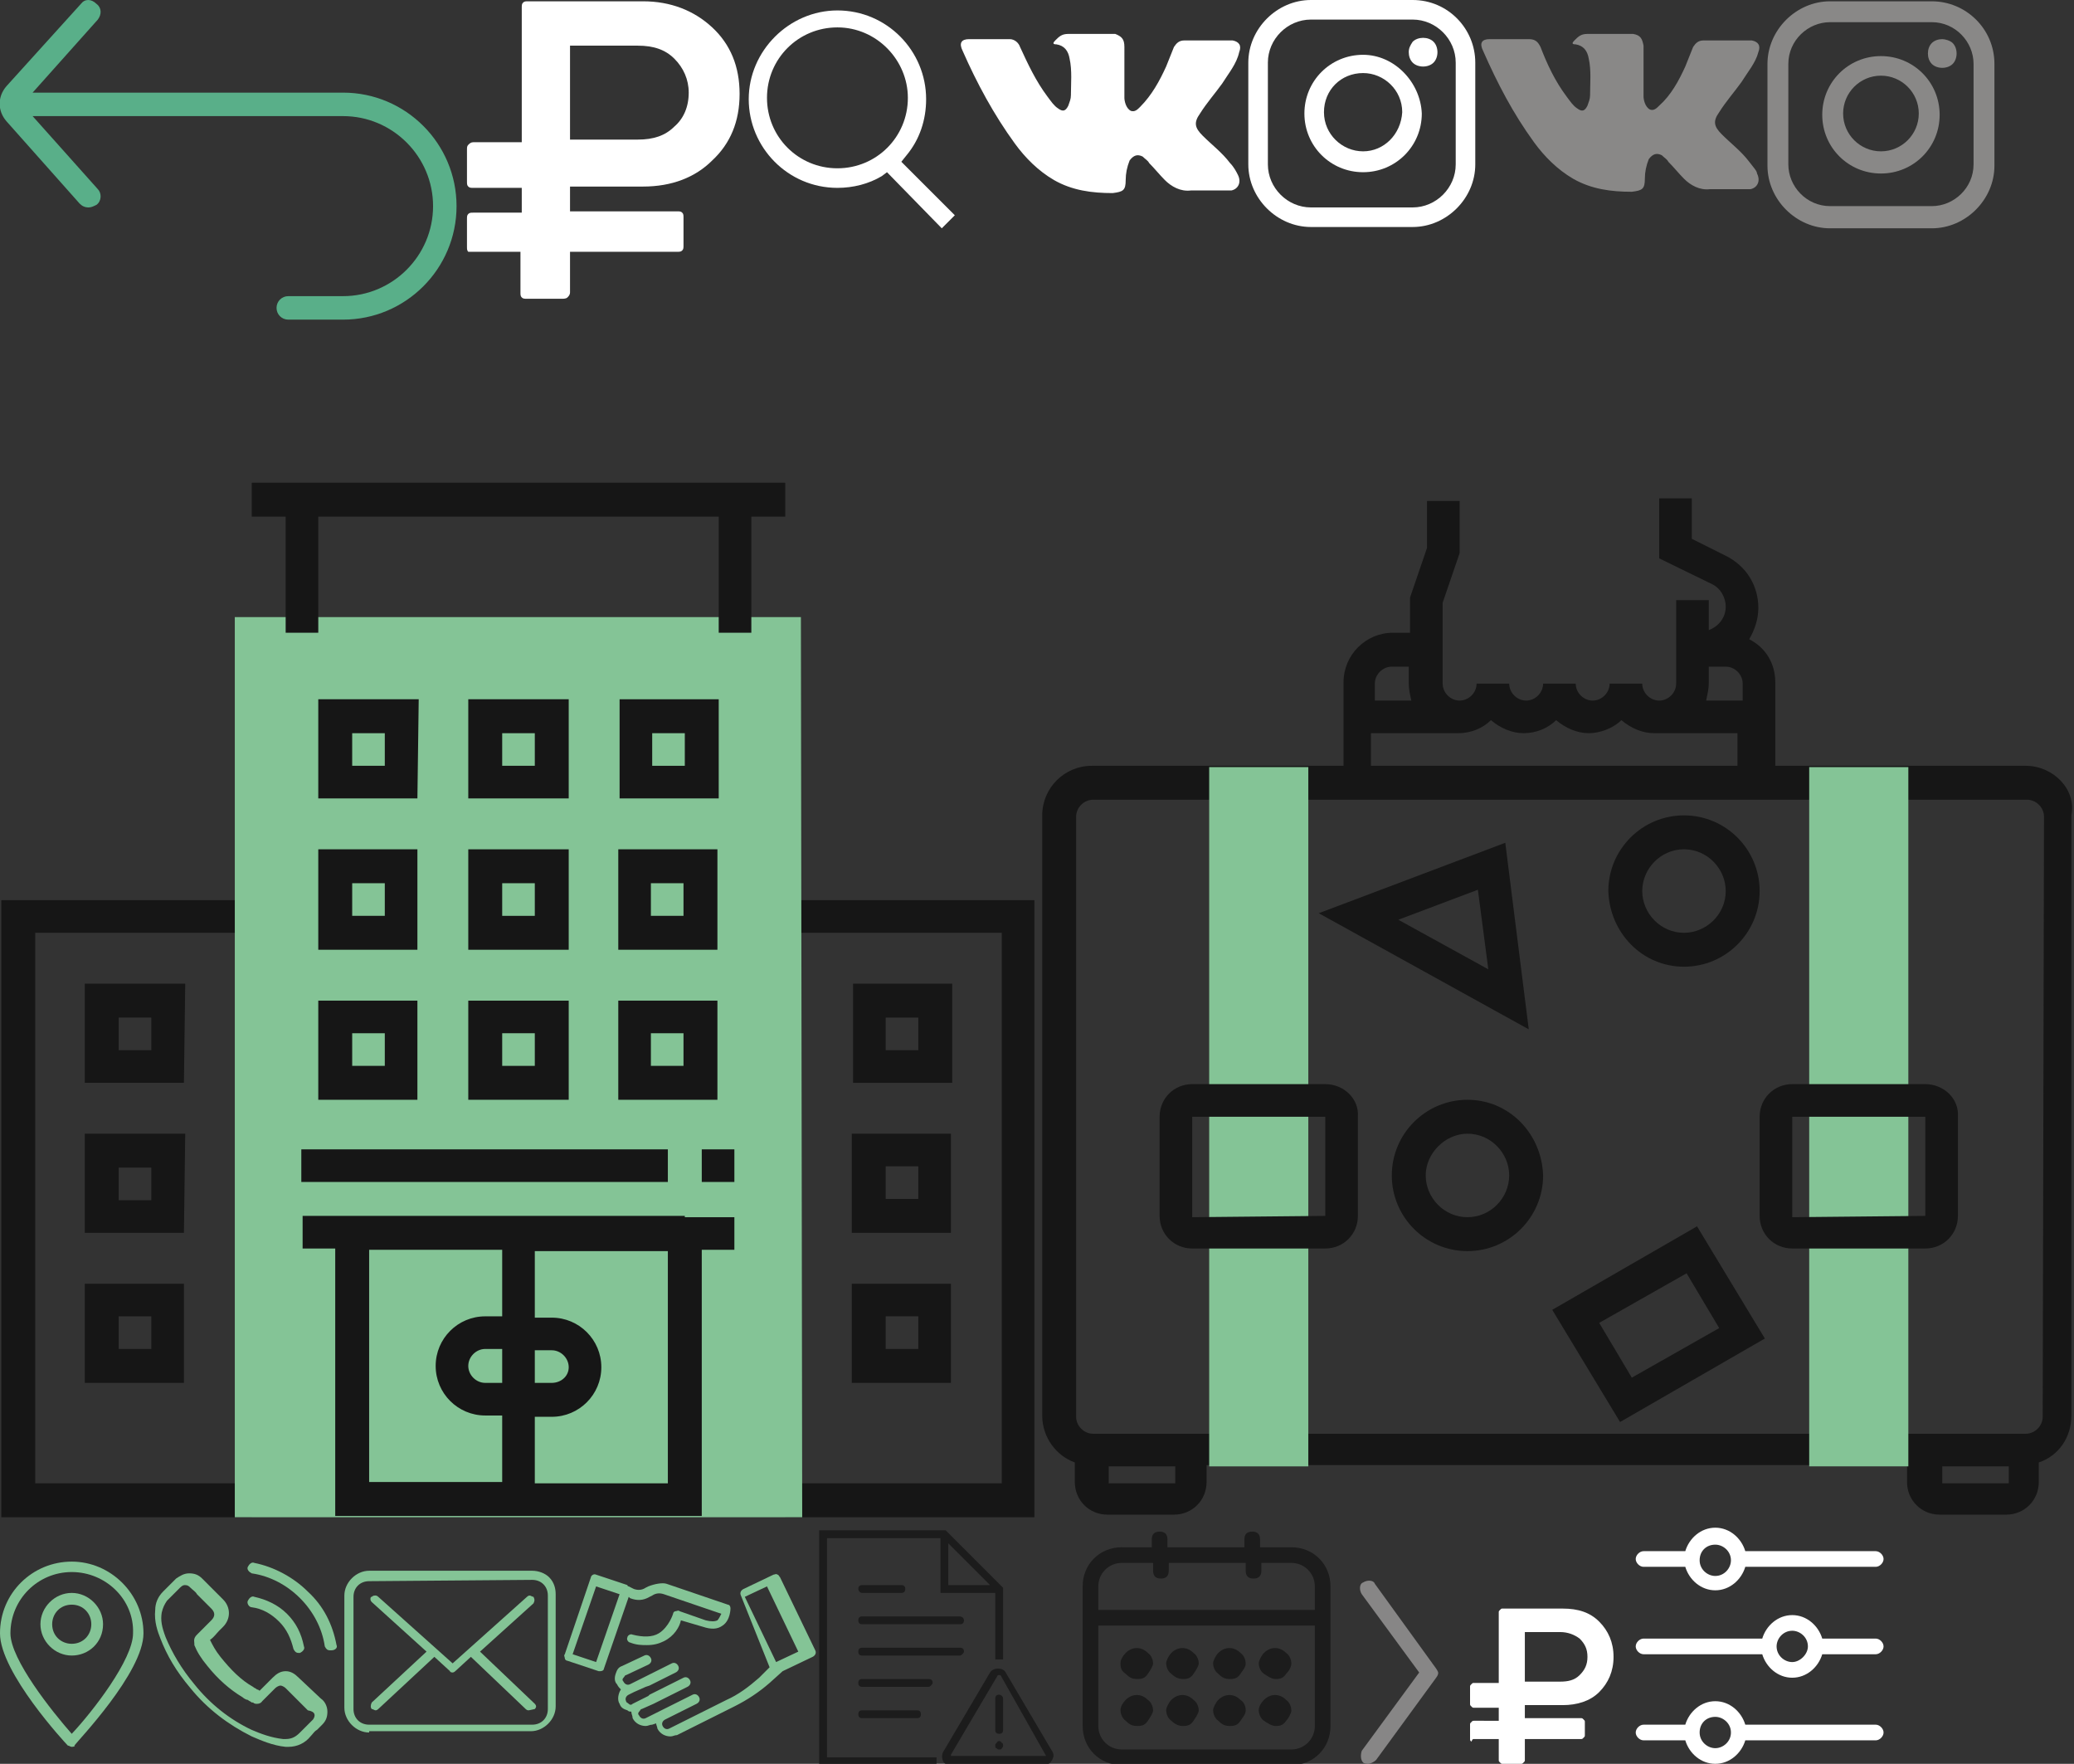 <?xml version="1.0" encoding="utf-8"?>
<!-- Generator: Adobe Illustrator 21.1.0, SVG Export Plug-In . SVG Version: 6.00 Build 0)  -->
<svg version="1.1" id="Слой_1" xmlns="http://www.w3.org/2000/svg" xmlns:xlink="http://www.w3.org/1999/xlink" x="0px" y="0px"
	 viewBox="0 0 159 135.2" style="enable-background:new 0 0 159 135.2;" xml:space="preserve">
<rect x="0" y="0" width="159" height="135.2" fill="#333333" stroke="none"/>
<style type="text/css">
	.st0{fill:#FFFFFF;}
	.st1{fill:#84C496;}
	.st2{fill:#161616;}
	.st3{fill:#898887;}
	.st4{fill:#1C1C1C;}
	.st5{fill:#878686;}
	.st6{fill:#59AF89;}
</style>
<path id="XMLID_133_" class="st0" d="M68,13.2l-0.4,0.3c-1,0.6-2.2,0.9-3.4,0.9c-3.8,0-6.8-3.1-6.8-6.8s3.1-6.8,6.8-6.8
	c3.8,0,6.8,3.1,6.8,6.8c0,1.6-0.5,3.1-1.5,4.3l-0.4,0.5l4.1,4.1l-1,1L68,13.2z M64.2,2.1c-3,0-5.4,2.4-5.4,5.4s2.4,5.4,5.4,5.4
	c3,0,5.4-2.4,5.4-5.4C69.6,4.6,67.2,2.1,64.2,2.1z"/>
<g id="XMLID_118_">
	<path id="XMLID_127_" class="st0" d="M108.3,0h-7.8c-2.6,0-4.8,2.2-4.8,4.8v7.8c0,2.6,2.2,4.8,4.8,4.8h7.8c2.6,0,4.8-2.2,4.8-4.8
		V4.8C113.1,2.2,111,0,108.3,0z M111.6,12.6c0,1.8-1.5,3.3-3.3,3.3h-7.8c-1.8,0-3.3-1.5-3.3-3.3V4.8c0-1.8,1.5-3.3,3.3-3.3h7.8
		c1.8,0,3.3,1.5,3.3,3.3V12.6L111.6,12.6z"/>
	<path id="XMLID_122_" class="st0" d="M104.5,4.2c-2.5,0-4.5,2-4.5,4.5s2,4.5,4.5,4.5c2.5,0,4.5-2,4.5-4.5
		C108.9,6.3,106.9,4.2,104.5,4.2z M104.5,11.6c-1.6,0-3-1.3-3-3s1.3-3,3-3c1.6,0,3,1.3,3,3C107.4,10.3,106.1,11.6,104.5,11.6z"/>
	<path id="XMLID_108_" class="st0" d="M109.1,2.9c-0.3,0-0.6,0.1-0.8,0.3C108.1,3.5,108,3.7,108,4s0.1,0.6,0.3,0.8s0.5,0.3,0.8,0.3
		c0.3,0,0.6-0.1,0.8-0.3c0.2-0.2,0.3-0.5,0.3-0.8s-0.1-0.6-0.3-0.8C109.7,3,109.4,2.9,109.1,2.9z"/>
</g>
<g id="XMLID_115_">
	<path id="XMLID_107_" class="st0" d="M94.3,12.5c-0.6-0.8-1.4-1.4-2.1-2.1c-0.6-0.6-0.7-1-0.2-1.7c0.5-0.8,1.2-1.6,1.7-2.3
		c0.5-0.8,1.1-1.5,1.3-2.4c0.2-0.5,0-0.8-0.5-0.9c-0.1,0-0.2,0-0.3,0h-3.4c-0.4,0-0.6,0.2-0.8,0.5c-0.2,0.5-0.4,1-0.6,1.5
		c-0.5,1.1-1.1,2.2-2,3.1c-0.2,0.2-0.4,0.4-0.7,0.3c-0.4-0.2-0.5-0.8-0.5-1V3.6C86.2,3,86,2.8,85.5,2.6h-3.6c-0.5,0-0.7,0.2-1,0.5
		c-0.2,0.2-0.2,0.3,0.1,0.3c0.6,0.1,0.9,0.5,1,1.1c0.2,0.9,0.1,1.9,0.1,2.8c0,0.3-0.1,0.5-0.2,0.8c-0.2,0.4-0.4,0.5-0.8,0.2
		c-0.3-0.2-0.5-0.5-0.8-0.9c-0.9-1.2-1.5-2.5-2.1-3.8C78.1,3.3,77.8,3,77.4,3c-1,0-2,0-3.1,0c-0.6,0-0.8,0.3-0.5,0.9
		c1.1,2.5,2.4,4.9,4,7.1c0.8,1.1,1.8,2.1,3,2.8c1.4,0.8,2.9,1,4.5,1c0.8-0.1,1-0.2,1-1c0-0.5,0.1-1,0.3-1.5c0.3-0.4,0.6-0.5,1-0.3
		c0.2,0.2,0.4,0.3,0.5,0.5c0.4,0.4,0.8,0.9,1.2,1.3c0.5,0.5,1.2,0.9,2,0.8h3.1c0.5-0.1,0.8-0.6,0.5-1.2
		C94.8,13.2,94.6,12.8,94.3,12.5z"/>
</g>
<g id="XMLID_186_">
	<g id="XMLID_2_">
		<path id="XMLID_197_" class="st1" d="M49.7,121.6l-0.2,0.1c-0.3,0.2-0.6,0.2-0.9,0.1l-0.4-0.2c0,0-0.1,0-0.1-0.1l-2.4-0.8
			c-0.2-0.1-0.4,0.1-0.4,0.2l-2,5.9c-0.1,0.1,0,0.2,0,0.3c0,0.1,0.1,0.2,0.2,0.2l2.4,0.8c0.1,0,0.1,0,0.1,0c0.2,0,0.3-0.1,0.3-0.2
			l1.9-5.5l0.1,0.1c0.5,0.2,1,0.2,1.5-0.1l0.2-0.1c0.3-0.2,0.6-0.2,0.9-0.1l4.4,1.5c-0.1,0.2-0.2,0.4-0.3,0.5
			c-0.2,0.1-0.5,0.1-0.9,0l-2-0.7c-0.1-0.1-0.2,0-0.3,0s-0.2,0.1-0.2,0.2c0,0-0.3,1-1.1,1.5c-0.5,0.3-1.2,0.3-2,0.1
			c-0.2-0.1-0.4,0.1-0.4,0.2c-0.1,0.2,0.1,0.4,0.2,0.4c0.5,0.2,0.9,0.2,1.3,0.2c0.5,0,0.9-0.1,1.3-0.3c0.8-0.4,1.2-1.1,1.3-1.6
			l1.7,0.5c0.6,0.2,1.1,0.2,1.5-0.1c0.6-0.4,0.6-1.3,0.6-1.3c0-0.2-0.1-0.3-0.2-0.3l-4.7-1.6C50.8,121.3,50.2,121.4,49.7,121.6z
			 M45.7,127.4l-1.8-0.6l1.8-5.2l1.8,0.6L45.7,127.4z"/>
		<path id="XMLID_189_" class="st1" d="M59,127.8l-0.8,0.8c-0.8,0.7-1.6,1.3-2.5,1.7l-4.4,2.2c-0.2,0.1-0.4,0-0.5-0.2
			c-0.1-0.2,0-0.4,0.2-0.5H51l0,0l2.4-1.2c0.2-0.1,0.3-0.3,0.2-0.5c-0.1-0.2-0.3-0.3-0.5-0.2l-2.4,1.2l0,0l-1.2,0.6
			c-0.2,0.1-0.4,0-0.5-0.2c-0.1-0.1-0.1-0.2,0-0.3c0.1-0.1,0.1-0.2,0.2-0.2l0.9-0.4l0,0l2.6-1.3c0.2-0.1,0.3-0.3,0.2-0.5
			c-0.1-0.2-0.3-0.3-0.5-0.2l-2.6,1.3l0,0l-0.1,0.1l-1.2,0.6c-0.1,0.1-0.2,0.1-0.3,0c-0.1-0.1-0.2-0.1-0.2-0.2
			c-0.1-0.2,0-0.4,0.2-0.5l0.4-0.2l0,0l0.9-0.4l0.3-0.1l0,0l2-1c0.2-0.1,0.3-0.3,0.2-0.5c-0.1-0.2-0.3-0.3-0.5-0.2l-2.2,1.1l-1,0.5
			c-0.2,0.1-0.4,0-0.5-0.2c-0.1-0.1-0.1-0.2,0-0.3c0.1-0.1,0.1-0.2,0.2-0.2l1.7-0.8c0.2-0.1,0.3-0.3,0.2-0.5
			c-0.1-0.2-0.3-0.3-0.5-0.2l-1.7,0.8c-0.3,0.1-0.4,0.3-0.5,0.6c-0.1,0.3-0.1,0.6,0.1,0.8c0.1,0.2,0.2,0.3,0.3,0.4
			c-0.2,0.3-0.3,0.8-0.1,1.1c0.1,0.3,0.3,0.4,0.6,0.5c0.1,0.1,0.2,0.1,0.3,0.1c0,0.2,0.1,0.3,0.1,0.5c0.2,0.4,0.6,0.6,1,0.6
			c0.2,0,0.3-0.1,0.5-0.1l0.3-0.1c0,0.1,0.1,0.3,0.1,0.4c0.2,0.4,0.6,0.6,1,0.6c0.2,0,0.3-0.1,0.5-0.1l4.4-2.2
			c1-0.5,1.9-1.1,2.7-1.8l1-0.9l2.3-1.1c0.2-0.1,0.3-0.3,0.2-0.5l-2.7-5.6c-0.1-0.1-0.1-0.2-0.2-0.2c-0.1-0.1-0.2,0-0.3,0l-2.3,1.1
			c-0.2,0.1-0.3,0.3-0.2,0.5L59,127.8z M58.8,121.6l2.4,5l-1.7,0.8l-2.4-5L58.8,121.6z"/>
	</g>
</g>
<g id="XMLID_174_">
	<g id="XMLID_3_">
		<path id="XMLID_180_" class="st1" d="M22.9,128.6c-0.3-0.3-0.6-0.5-1-0.5s-0.7,0.2-1,0.5l-1,1c-0.1-0.1-0.2-0.1-0.2-0.1
			c-0.1-0.1-0.2-0.1-0.3-0.2c-0.9-0.5-1.7-1.3-2.5-2.3c-0.4-0.5-0.6-0.9-0.8-1.3c0.3-0.2,0.5-0.5,0.7-0.7c0.1-0.1,0.2-0.2,0.3-0.3
			c0.6-0.6,0.6-1.5,0-2.1l-0.8-0.8c-0.1-0.1-0.2-0.2-0.3-0.3c-0.2-0.2-0.4-0.4-0.5-0.5c-0.3-0.3-0.6-0.4-1-0.4s-0.7,0.2-1,0.4l0,0
			l-1,1c-0.4,0.4-0.6,0.9-0.6,1.4c-0.1,0.9,0.2,1.7,0.4,2.2c0.5,1.3,1.2,2.5,2.3,3.8c1.3,1.6,2.9,2.8,4.7,3.7
			c0.7,0.3,1.6,0.7,2.6,0.8c0.1,0,0.1,0,0.2,0c0.7,0,1.3-0.3,1.7-0.8l0,0c0.2-0.2,0.3-0.4,0.5-0.5c0.1-0.1,0.3-0.3,0.4-0.4
			c0.3-0.3,0.4-0.6,0.4-1c0-0.4-0.2-0.8-0.5-1L22.9,128.6z M24,131.8L24,131.8c-0.1,0.1-0.2,0.2-0.4,0.4c-0.2,0.2-0.4,0.4-0.6,0.6
			c-0.3,0.3-0.6,0.5-1.1,0.5c-0.1,0-0.1,0-0.2,0c-0.9-0.1-1.7-0.4-2.4-0.7c-1.7-0.8-3.2-2-4.4-3.5c-1-1.2-1.7-2.4-2.2-3.6
			c-0.3-0.8-0.4-1.3-0.3-1.9c0.1-0.4,0.2-0.6,0.4-0.9l1-1c0.2-0.2,0.3-0.2,0.4-0.2c0.2,0,0.3,0.1,0.4,0.2l0,0
			c0.2,0.2,0.4,0.3,0.5,0.5c0.1,0.1,0.2,0.2,0.3,0.3l0.8,0.8c0.3,0.3,0.3,0.6,0,0.9c-0.1,0.1-0.2,0.2-0.3,0.3
			c-0.3,0.3-0.5,0.5-0.8,0.8l0,0c-0.3,0.3-0.2,0.5-0.2,0.7c0,0,0,0,0,0.1c0.2,0.5,0.5,1,1,1.6l0,0c0.8,1,1.7,1.8,2.7,2.4
			c0.1,0.1,0.3,0.2,0.4,0.2c0.1,0.1,0.2,0.1,0.3,0.2c0,0,0,0,0.1,0c0.1,0.1,0.2,0.1,0.3,0.1c0.3,0,0.4-0.2,0.4-0.2l1-1
			c0.1-0.1,0.3-0.2,0.4-0.2s0.3,0.1,0.4,0.2l0,0l1.7,1.7C24.2,131.2,24.2,131.5,24,131.8z"/>
		<path id="XMLID_100_" class="st1" d="M19.3,123.2c0.8,0.1,1.5,0.5,2.1,1.1c0.6,0.6,0.9,1.3,1.1,2.1c0.1,0.2,0.2,0.3,0.4,0.3h0.1
			c0.2-0.1,0.4-0.3,0.3-0.5c-0.2-1-0.6-1.8-1.3-2.5c-0.7-0.7-1.6-1.1-2.5-1.3c-0.2-0.1-0.4,0.1-0.5,0.3S19.1,123.2,19.3,123.2z"/>
		<path id="XMLID_99_" class="st1" d="M25.8,126.1c-0.3-1.6-1-3-2.2-4.1c-1.1-1.1-2.6-1.9-4.1-2.2c-0.2-0.1-0.4,0.1-0.5,0.3
			c-0.1,0.2,0.1,0.4,0.3,0.5c1.4,0.2,2.7,0.9,3.7,1.9c1,1,1.7,2.3,1.9,3.7c0.1,0.2,0.2,0.3,0.4,0.3h0.1
			C25.7,126.5,25.9,126.3,25.8,126.1z"/>
	</g>
</g>
<g id="XMLID_157_">
	<g id="XMLID_4_">
		<path id="XMLID_169_" class="st1" d="M5.5,133.9c-0.1,0-0.2-0.1-0.3-0.1c-0.2-0.2-5.2-5.6-5.2-8.6c0-3.1,2.5-5.5,5.5-5.5
			s5.5,2.5,5.5,5.5c0,3-5.1,8.3-5.3,8.6C5.8,133.8,5.7,133.9,5.5,133.9z M5.5,120.5c-2.6,0-4.7,2.1-4.7,4.7c0,2,3.2,6,4.7,7.7
			c1.6-1.7,4.7-5.7,4.7-7.7C10.3,122.6,8.1,120.5,5.5,120.5z"/>
	</g>
	<g id="XMLID_5_">
		<path id="XMLID_161_" class="st1" d="M5.5,126.9c-1.3,0-2.4-1.1-2.4-2.4c0-1.3,1.1-2.4,2.4-2.4s2.4,1.1,2.4,2.4
			C7.9,125.9,6.8,126.9,5.5,126.9z M5.5,123c-0.9,0-1.5,0.7-1.5,1.5c0,0.9,0.7,1.5,1.5,1.5c0.9,0,1.5-0.7,1.5-1.5S6.4,123,5.5,123z"
			/>
	</g>
</g>
<g id="XMLID_150_">
	<path id="XMLID_6_" class="st1" d="M28.3,132.8c-1,0-1.9-0.9-1.9-1.9v-8.6c0-1,0.9-1.9,1.9-1.9h12.5c0.5,0,1,0.2,1.3,0.5
		c0.4,0.4,0.5,0.9,0.5,1.3v8.6c0,1-0.9,1.9-1.9,1.9H28.3z M28.3,121.2c-0.7,0-1.2,0.5-1.2,1.2v8.6c0,0.7,0.5,1.2,1.2,1.2h12.5
		c0.7,0,1.2-0.5,1.2-1.2v-0.2l0,0v-8.5c0-0.7-0.5-1.2-1.2-1.2L28.3,121.2L28.3,121.2z"/>
	<path id="XMLID_92_" class="st1" d="M40.5,131.1c-0.1,0-0.2-0.1-0.2-0.1l-4.2-4l-1.2,1.1c-0.1,0.1-0.2,0.1-0.2,0.1s-0.2,0-0.2-0.1
		l-1.2-1.1l-4.3,4c-0.1,0.1-0.2,0.1-0.2,0.1c-0.1,0-0.2-0.1-0.3-0.1c-0.1-0.1-0.1-0.3,0-0.5l4.2-3.9l-4.2-3.8
		c-0.1-0.1-0.1-0.2-0.1-0.2c0-0.1,0-0.2,0.1-0.2c0.1-0.1,0.2-0.1,0.3-0.1c0.1,0,0.2,0.1,0.2,0.1l5.7,5.1l5.7-5.1
		c0.1-0.1,0.2-0.1,0.2-0.1c0.1,0,0.2,0.1,0.3,0.1c0.1,0.2,0.1,0.3,0,0.5l-4.1,3.7l4.2,4c0.1,0.1,0.1,0.2,0.1,0.2
		c0,0.1-0.1,0.2-0.1,0.2C40.6,131.1,40.5,131.1,40.5,131.1z"/>
</g>
<g id="XMLID_131_">
	<g id="XMLID_132_">
		<g id="XMLID_137_">
			<path id="XMLID_172_" class="st2" d="M155.3,58.7h-19.2v-6.4c0-1.5-0.8-2.7-2-3.3c0.4-0.7,0.7-1.5,0.7-2.4c0-1.7-0.9-3.2-2.5-4
				l-2.6-1.3v-3.1h-2.5v4.6l4.1,2c0.6,0.3,1,1,1,1.7c0,0.8-0.5,1.5-1.3,1.8V46h-2.5v2.5v1.3v1.3v1.3c0,0.7-0.6,1.3-1.3,1.3
				s-1.3-0.6-1.3-1.3h-2.5c0,0.7-0.6,1.3-1.3,1.3s-1.3-0.6-1.3-1.3h-2.5c0,0.7-0.6,1.3-1.3,1.3c-0.7,0-1.3-0.6-1.3-1.3h-2.5
				c0,0.7-0.6,1.3-1.3,1.3s-1.3-0.6-1.3-1.3v-6.2l1.3-3.8v-4h-2.5v3.6l-1.3,3.8v2.7h-1.3c-2.1,0-3.8,1.7-3.8,3.8v6.4H83.7
				c-2.1,0-3.8,1.7-3.8,3.8v46c0,1.7,1.1,3.1,2.5,3.6v1.5c0,1.4,1.1,2.5,2.5,2.5h5.1c1.4,0,2.5-1.1,2.5-2.5v-1.3h53.7v1.3
				c0,1.4,1.1,2.5,2.5,2.5h5.1c1.4,0,2.5-1.1,2.5-2.5v-1.5c1.5-0.5,2.5-1.9,2.5-3.6v-46C159.2,60.5,157.4,58.7,155.3,58.7z
				 M131,52.4v-1.3h1.3c0.7,0,1.3,0.6,1.3,1.3v1.3h-2.8C130.9,53.2,131,52.8,131,52.4z M106.7,51.1h1.3v1.3c0,0.4,0.1,0.9,0.2,1.3
				h-2.8v-1.3C105.4,51.7,106,51.1,106.7,51.1z M105.4,56.2h6.4c1,0,1.9-0.4,2.5-1c0.7,0.6,1.6,1,2.5,1c1,0,1.9-0.4,2.5-1
				c0.7,0.6,1.6,1,2.5,1s1.9-0.4,2.5-1c0.7,0.6,1.6,1,2.5,1h6.4v2.5h-28.1v-2.5H105.4z M90.1,113.7H85v-1.3h5.1V113.7L90.1,113.7z
				 M154,113.7h-5.1v-1.3h5.1V113.7z M156.6,108.6c0,0.7-0.6,1.3-1.3,1.3h-8.9H92.7h-8.9c-0.7,0-1.3-0.6-1.3-1.3v-46
				c0-0.7,0.6-1.3,1.3-1.3h71.6c0.7,0,1.3,0.6,1.3,1.3L156.6,108.6L156.6,108.6z"/>
			<path id="XMLID_167_" class="st2" d="M115.4,64.6L101.1,70l16.1,8.9L115.4,64.6z M107.2,70.5l6.1-2.3l0.8,6.1L107.2,70.5z"/>
			<path id="XMLID_163_" class="st2" d="M119,100.4l5.2,8.6l11.1-6.4l-5.2-8.6L119,100.4z M125.1,105.6l-2.5-4.2l6.7-3.8l2.5,4.2
				L125.1,105.6z"/>
			<path id="XMLID_160_" class="st2" d="M112.5,84.3c-3.2,0-5.8,2.6-5.8,5.8c0,3.2,2.6,5.8,5.8,5.8c3.2,0,5.8-2.6,5.8-5.8
				C118.2,86.9,115.7,84.3,112.5,84.3z M112.5,93.3c-1.8,0-3.2-1.5-3.2-3.2c0-1.7,1.5-3.2,3.2-3.2c1.8,0,3.2,1.5,3.2,3.2
				C115.7,91.8,114.3,93.3,112.5,93.3z"/>
			<path id="XMLID_151_" class="st2" d="M129.1,74.1c3.2,0,5.8-2.6,5.8-5.8c0-3.2-2.6-5.8-5.8-5.8c-3.2,0-5.8,2.6-5.8,5.8
				C123.4,71.5,125.9,74.1,129.1,74.1z M129.1,65.1c1.8,0,3.2,1.5,3.2,3.2c0,1.8-1.5,3.2-3.2,3.2c-1.8,0-3.2-1.5-3.2-3.2
				C125.9,66.6,127.3,65.1,129.1,65.1z"/>
			<path id="XMLID_76_" class="st1" d="M100.3,112.4h-7.6V58.8h7.6V112.4z"/>
			<path id="XMLID_75_" class="st1" d="M146.3,112.4h-7.6V58.8h7.6V112.4z"/>
			<path id="XMLID_143_" class="st2" d="M101.6,83.1H91.4c-1.4,0-2.5,1.1-2.5,2.5v7.6c0,1.4,1.1,2.5,2.5,2.5h10.2
				c1.4,0,2.5-1.1,2.5-2.5v-7.6C104.2,84.2,103,83.1,101.6,83.1z M91.4,93.3v-7.7h10.2v7.6L91.4,93.3L91.4,93.3z"/>
			<path id="XMLID_138_" class="st2" d="M147.6,83.1h-10.2c-1.4,0-2.5,1.1-2.5,2.5v7.6c0,1.4,1.1,2.5,2.5,2.5h10.2
				c1.4,0,2.5-1.1,2.5-2.5v-7.6C150.2,84.2,149,83.1,147.6,83.1z M137.4,93.3v-7.7h10.2v7.6L137.4,93.3L137.4,93.3z"/>
		</g>
	</g>
</g>
<g id="XMLID_33_">
	<g id="XMLID_120_">
		<g id="XMLID_125_">
			<polygon id="XMLID_70_" class="st2" points="0.1,116.3 19.3,116.3 19.3,113.7 2.7,113.7 2.7,71.5 19.3,71.5 19.3,69 0.1,69 			
				"/>
			<polygon id="XMLID_69_" class="st2" points="60.2,69 60.2,71.5 76.8,71.5 76.8,113.7 60.2,113.7 60.2,116.3 79.3,116.3 79.3,69 
							"/>
			<path id="XMLID_191_" class="st2" d="M14.2,75.4H6.5V83h7.6L14.2,75.4z M11.6,80.5H9.1v-2.5h2.5V80.5z"/>
			<path id="XMLID_188_" class="st2" d="M14.2,86.9H6.5v7.6h7.6L14.2,86.9z M11.6,92H9.1v-2.5h2.5V92z"/>
			<path id="XMLID_185_" class="st2" d="M6.5,106h7.6v-7.6H6.5V106z M9.1,100.9h2.5v2.5H9.1V100.9z"/>
			<path id="XMLID_182_" class="st2" d="M73,75.4h-7.6V83H73V75.4z M70.4,80.5h-2.5v-2.5h2.5V80.5z"/>
			<path id="XMLID_179_" class="st2" d="M65.3,94.5h7.6v-7.6h-7.6V94.5L65.3,94.5z M67.9,89.4h2.5v2.5h-2.5V89.4z"/>
			<path id="XMLID_176_" class="st2" d="M65.3,106h7.6v-7.6h-7.6V106L65.3,106z M67.9,100.9h2.5v2.5h-2.5V100.9z"/>
			<path id="XMLID_56_" class="st1" d="M61.5,116.3H18v-69h43.4L61.5,116.3L61.5,116.3z"/>
			<polygon id="XMLID_55_" class="st2" points="60.2,39.6 60.2,37 57.6,37 56.4,37 23.1,37 21.9,37 19.3,37 19.3,39.6 21.9,39.6 
				21.9,48.5 24.4,48.5 24.4,39.6 55.1,39.6 55.1,48.5 57.6,48.5 57.6,39.6 			"/>
			<path id="XMLID_171_" class="st2" d="M32.1,53.6h-7.7v7.6H32L32.1,53.6L32.1,53.6z M29.5,58.7H27v-2.5h2.5V58.7z"/>
			<path id="XMLID_168_" class="st2" d="M43.6,53.6h-7.7v7.6h7.7C43.6,61.3,43.6,53.6,43.6,53.6z M41,58.7h-2.5v-2.5H41V58.7z"/>
			<path id="XMLID_165_" class="st2" d="M55.1,53.6h-7.6v7.6h7.6L55.1,53.6L55.1,53.6z M52.5,58.7H50v-2.5h2.5V58.7z"/>
			<path id="XMLID_159_" class="st2" d="M52.5,93.2H27h-1.3h-2.5v2.5h2.5v20.5h28.1V95.8h2.5v-2.5h-2.5H52.5L52.5,93.2z M28.3,95.8
				h10.2v5.1h-1.3c-2.1,0-3.8,1.7-3.8,3.8s1.7,3.8,3.8,3.8h1.3v5.1H28.3V95.8z M38.5,106h-1.3c-0.7,0-1.3-0.6-1.3-1.3
				s0.6-1.3,1.3-1.3h1.3V106z M41,103.5h1.3c0.7,0,1.3,0.6,1.3,1.3S43,106,42.3,106H41C41,106,41,103.5,41,103.5z M51.2,113.7H41
				v-5.1h1.3c2.1,0,3.8-1.7,3.8-3.8s-1.7-3.8-3.8-3.8H41v-5.1h10.2V113.7z"/>
			<path id="XMLID_152_" class="st2" d="M24.4,72.8H32v-7.7h-7.6V72.8z M27,67.7h2.5v2.5H27V67.7z"/>
			<path id="XMLID_148_" class="st2" d="M35.9,72.8h7.7v-7.7h-7.7V72.8z M38.5,67.7H41v2.5h-2.5V67.7z"/>
			<path id="XMLID_145_" class="st2" d="M47.4,72.8h7.6v-7.7h-7.6V72.8z M49.9,67.7h2.5v2.5h-2.5V67.7z"/>
			<path id="XMLID_142_" class="st2" d="M24.4,84.3H32v-7.6h-7.6V84.3z M27,79.2h2.5v2.5H27V79.2z"/>
			<path id="XMLID_139_" class="st2" d="M35.9,84.3h7.7v-7.6h-7.7V84.3z M38.5,79.2H41v2.5h-2.5V79.2z"/>
			<path id="XMLID_136_" class="st2" d="M47.4,84.3h7.6v-7.6h-7.6V84.3z M49.9,79.2h2.5v2.5h-2.5V79.2z"/>
			<rect id="XMLID_27_" x="23.1" y="88.1" class="st2" width="28.1" height="2.5"/>
			<rect id="XMLID_26_" x="53.8" y="88.1" class="st2" width="2.5" height="2.5"/>
		</g>
	</g>
</g>
<g id="XMLID_124_">
	<path id="XMLID_135_" class="st3" d="M148.1,0.1h-7.8c-2.6,0-4.8,2.2-4.8,4.8v7.8c0,2.6,2.2,4.8,4.8,4.8h7.8c2.6,0,4.8-2.2,4.8-4.8
		V4.9C152.9,2.2,150.7,0.1,148.1,0.1z M151.3,12.6c0,1.8-1.5,3.2-3.2,3.2h-7.8c-1.8,0-3.2-1.5-3.2-3.2V4.9c0-1.8,1.5-3.2,3.2-3.2
		h7.8c1.8,0,3.2,1.5,3.2,3.2V12.6L151.3,12.6z"/>
	<path id="XMLID_129_" class="st3" d="M144.2,4.3c-2.5,0-4.5,2-4.5,4.5s2,4.5,4.5,4.5s4.5-2,4.5-4.5S146.7,4.3,144.2,4.3z
		 M144.2,11.6c-1.6,0-2.9-1.3-2.9-2.9s1.3-2.9,2.9-2.9s2.9,1.3,2.9,2.9C147.1,10.3,145.8,11.6,144.2,11.6z"/>
	<path id="XMLID_20_" class="st3" d="M148.9,3c-0.3,0-0.6,0.1-0.8,0.3c-0.2,0.2-0.3,0.5-0.3,0.8c0,0.3,0.1,0.6,0.3,0.8
		c0.2,0.2,0.5,0.3,0.8,0.3c0.3,0,0.6-0.1,0.8-0.3c0.2-0.2,0.3-0.5,0.3-0.8c0-0.3-0.1-0.6-0.3-0.8C149.5,3.1,149.1,3,148.9,3z"/>
</g>
<g id="XMLID_117_">
	<path id="XMLID_19_" class="st3" d="M134.1,12.4c-0.6-0.8-1.4-1.4-2.1-2.1c-0.6-0.6-0.7-1-0.2-1.7c0.5-0.8,1.2-1.6,1.7-2.3
		c0.5-0.8,1.1-1.5,1.3-2.3c0.2-0.5,0-0.8-0.5-0.9c-0.1,0-0.2,0-0.3,0h-3.4c-0.4,0-0.6,0.2-0.8,0.5c-0.2,0.5-0.4,1-0.6,1.5
		c-0.5,1.1-1.1,2.2-2,3c-0.2,0.2-0.4,0.4-0.7,0.3c-0.4-0.2-0.5-0.8-0.5-1V3.5c-0.1-0.5-0.2-0.8-0.8-0.9h-3.5c-0.5,0-0.7,0.2-1,0.5
		c-0.2,0.2-0.2,0.3,0.1,0.3c0.6,0.1,0.9,0.5,1,1.1c0.2,0.9,0.1,1.9,0.1,2.8c0,0.3-0.1,0.5-0.2,0.8c-0.2,0.4-0.4,0.5-0.8,0.2
		c-0.3-0.2-0.5-0.5-0.8-0.9c-0.9-1.2-1.5-2.5-2-3.8c-0.2-0.4-0.4-0.6-0.9-0.6c-1,0-2,0-3,0c-0.6,0-0.8,0.3-0.5,0.9
		c1.1,2.5,2.3,4.8,3.9,7c0.8,1.1,1.8,2.1,3,2.8c1.4,0.8,2.9,1,4.5,1c0.8-0.1,1-0.2,1-1c0-0.5,0.1-1,0.3-1.5c0.3-0.4,0.6-0.5,1-0.3
		c0.2,0.2,0.4,0.3,0.5,0.5c0.4,0.4,0.8,0.9,1.2,1.3c0.5,0.5,1.2,0.9,2,0.8h3.1c0.5-0.1,0.8-0.6,0.5-1.2
		C134.7,13.1,134.4,12.8,134.1,12.4z"/>
</g>
<g>
	<g>
		<path class="st4" d="M99,118.6h-2.4V118c0-0.4-0.2-0.6-0.6-0.6c-0.4,0-0.6,0.2-0.6,0.6v0.6h-5.9V118c0-0.4-0.2-0.6-0.6-0.6
			c-0.4,0-0.6,0.2-0.6,0.6v0.6H86c-1.7,0-3,1.3-3,3v10.7c0,1.7,1.3,3,3,3H99c1.7,0,3-1.3,3-3v-10.7C102,119.9,100.7,118.6,99,118.6
			L99,118.6z M84.2,121.6c0-1,0.8-1.8,1.8-1.8h2.4v0.6c0,0.4,0.2,0.6,0.6,0.6c0.4,0,0.6-0.2,0.6-0.6v-0.6h5.9v0.6
			c0,0.4,0.2,0.6,0.6,0.6c0.4,0,0.6-0.2,0.6-0.6v-0.6H99c1,0,1.8,0.8,1.8,1.8v1.8H84.2V121.6L84.2,121.6z M100.8,132.3
			c0,1-0.8,1.8-1.8,1.8H86c-1,0-1.8-0.8-1.8-1.8v-7.7h16.6V132.3z"/>
		<path class="st4" d="M87.2,132.3c0.4,0,0.6-0.1,0.8-0.4s0.4-0.6,0.4-0.8c0-0.2-0.1-0.6-0.4-0.8c-0.5-0.5-1.2-0.5-1.7,0
			c-0.2,0.2-0.4,0.5-0.4,0.8c0,0.2,0.1,0.6,0.4,0.8C86.6,132.2,86.8,132.3,87.2,132.3z"/>
		<path class="st4" d="M87.2,128.7c0.4,0,0.6-0.1,0.8-0.4s0.4-0.6,0.4-0.8c0-0.2-0.1-0.6-0.4-0.8c-0.5-0.5-1.2-0.5-1.7,0
			c-0.2,0.2-0.4,0.5-0.4,0.8c0,0.4,0.1,0.6,0.4,0.8C86.6,128.6,86.8,128.7,87.2,128.7z"/>
		<path class="st4" d="M90.7,132.3c0.4,0,0.6-0.1,0.8-0.4s0.4-0.6,0.4-0.8c0-0.2-0.1-0.6-0.4-0.8c-0.5-0.5-1.2-0.5-1.7,0
			c-0.2,0.2-0.4,0.6-0.4,0.8c0,0.2,0.1,0.6,0.4,0.8C90.1,132.2,90.4,132.3,90.7,132.3z"/>
		<path class="st4" d="M90.7,128.7c0.4,0,0.6-0.1,0.8-0.4s0.4-0.6,0.4-0.8c0-0.2-0.1-0.6-0.4-0.8c-0.5-0.5-1.2-0.5-1.7,0
			c-0.2,0.2-0.4,0.6-0.4,0.8c0,0.2,0.1,0.6,0.4,0.8C90.1,128.6,90.4,128.7,90.7,128.7z"/>
		<path class="st4" d="M94.3,132.3c0.4,0,0.6-0.1,0.8-0.4s0.4-0.5,0.4-0.8s-0.1-0.6-0.4-0.8c-0.5-0.5-1.2-0.5-1.7,0
			c-0.2,0.2-0.4,0.6-0.4,0.8c0,0.2,0.1,0.6,0.4,0.8C93.7,132.2,93.9,132.3,94.3,132.3z"/>
		<path class="st4" d="M94.3,128.7c0.4,0,0.6-0.1,0.8-0.4s0.4-0.5,0.4-0.8c0-0.2-0.1-0.6-0.4-0.8c-0.5-0.5-1.2-0.5-1.7,0
			c-0.2,0.2-0.4,0.6-0.4,0.8c0,0.2,0.1,0.6,0.4,0.8C93.7,128.6,93.9,128.7,94.3,128.7z"/>
		<path class="st4" d="M97.8,132.3c0.4,0,0.6-0.1,0.8-0.4c0.2-0.2,0.4-0.6,0.4-0.8c0-0.2-0.1-0.6-0.4-0.8c-0.5-0.5-1.2-0.5-1.7,0
			c-0.2,0.2-0.4,0.5-0.4,0.8c0,0.2,0.1,0.6,0.4,0.8S97.5,132.3,97.8,132.3z"/>
		<path class="st4" d="M97.8,128.7c0.4,0,0.6-0.1,0.8-0.4c0.2-0.2,0.4-0.5,0.4-0.8c0-0.2-0.1-0.6-0.4-0.8c-0.5-0.5-1.2-0.5-1.7,0
			c-0.2,0.2-0.4,0.6-0.4,0.8c0,0.2,0.1,0.6,0.4,0.8S97.5,128.7,97.8,128.7z"/>
	</g>
</g>
<g>
	<path class="st4" d="M73.6,123.9h-7.5c-0.2,0-0.3,0.1-0.3,0.3s0.1,0.3,0.3,0.3h7.5c0.2,0,0.3-0.1,0.3-0.3S73.7,123.9,73.6,123.9z"
		/>
	<path class="st4" d="M66.1,122.1h3c0.2,0,0.3-0.1,0.3-0.3c0-0.2-0.1-0.3-0.3-0.3h-3c-0.2,0-0.3,0.1-0.3,0.3
		C65.8,121.9,65.9,122.1,66.1,122.1z"/>
	<path class="st4" d="M73.9,126.6c0-0.2-0.1-0.3-0.3-0.3h-7.5c-0.2,0-0.3,0.1-0.3,0.3c0,0.2,0.1,0.3,0.3,0.3h7.5
		C73.7,126.9,73.9,126.7,73.9,126.6z"/>
	<path class="st4" d="M71.5,129c0-0.2-0.1-0.3-0.3-0.3h-5.1c-0.2,0-0.3,0.1-0.3,0.3s0.1,0.3,0.3,0.3h5.1
		C71.3,129.3,71.5,129.1,71.5,129z"/>
	<path class="st4" d="M66.1,131.1c-0.2,0-0.3,0.1-0.3,0.3s0.1,0.3,0.3,0.3h4.2c0.2,0,0.3-0.1,0.3-0.3s-0.1-0.3-0.3-0.3H66.1z"/>
	<path class="st4" d="M63.4,117.9h8.7v4.2h4.2v5.1h0.6v-5.5l-4.4-4.4h-9.7v18h9v-0.6h-8.4V117.9z M72.7,118.3l3.2,3.2h-3.2V118.3z"
		/>
	<path class="st4" d="M80.7,134.3l-3.6-6.1c-0.1-0.2-0.3-0.3-0.6-0.3c-0.2,0-0.5,0.1-0.6,0.3l-3.6,6.1c-0.1,0.2-0.1,0.5,0,0.7
		s0.3,0.3,0.6,0.3h7.1c0.2,0,0.5-0.1,0.6-0.3C80.8,134.7,80.8,134.5,80.7,134.3z M80.2,134.6C80.2,134.6,80.1,134.7,80.2,134.6
		l-7.2,0c0,0-0.1,0-0.1,0c0,0,0,0,0-0.1l3.6-6.1c0,0,0,0,0.1,0c0,0,0,0,0.1,0L80.2,134.6C80.2,134.6,80.2,134.6,80.2,134.6z"/>
	<path class="st4" d="M76.6,129.9c-0.2,0-0.3,0.1-0.3,0.3v2.4c0,0.2,0.1,0.3,0.3,0.3s0.3-0.1,0.3-0.3v-2.4
		C76.9,130,76.7,129.9,76.6,129.9z"/>
	<path class="st4" d="M76.4,133.6c-0.1,0.1-0.1,0.1-0.1,0.2c0,0.1,0,0.2,0.1,0.2c0.1,0.1,0.1,0.1,0.2,0.1c0.1,0,0.2,0,0.2-0.1
		c0.1-0.1,0.1-0.1,0.1-0.2c0-0.1,0-0.2-0.1-0.2C76.7,133.4,76.5,133.4,76.4,133.6z"/>
</g>
<path id="XMLID_15_" class="st5" d="M110.1,127.9L110.1,127.9l-4.7-6.5c-0.1-0.3-0.6-0.3-0.9-0.1c-0.3,0.1-0.3,0.6-0.1,0.9l4.4,6
	l-4.4,6c-0.1,0.3-0.1,0.7,0.1,0.9c0.1,0.1,0.3,0.1,0.4,0.1c0.1,0,0.4-0.1,0.6-0.3l4.6-6.3l0,0C110.4,128.2,110.2,128.1,110.1,127.9
	L110.1,127.9z"/>
<g>
	<g>
		<path class="st0" d="M36.2,19.3h3.7v3.1c0,0.2,0,0.3,0.1,0.4c0.1,0.1,0.2,0.1,0.4,0.1h2.7c0.1,0,0.3,0,0.4-0.1
			c0.1-0.1,0.2-0.2,0.2-0.4v-3.1h8.2c0.2,0,0.3,0,0.4-0.1c0.1-0.1,0.1-0.2,0.1-0.4v-2.1c0-0.2,0-0.3-0.1-0.4
			c-0.1-0.1-0.2-0.1-0.4-0.1h-8.2v-1.9h5.6c2.2,0,4-0.7,5.3-2c1.4-1.3,2.1-3,2.1-5.1c0-2.1-0.7-3.8-2.1-5.1c-1.4-1.3-3.2-2-5.3-2
			h-8.8c-0.2,0-0.3,0-0.4,0.1c-0.1,0.1-0.1,0.2-0.1,0.4v10.3h-3.7c-0.2,0-0.3,0.1-0.4,0.2c-0.1,0.1-0.1,0.2-0.1,0.4v2.4
			c0,0.2,0,0.3,0.1,0.4c0.1,0.1,0.2,0.1,0.4,0.1h3.7v1.9h-3.7c-0.2,0-0.3,0-0.4,0.1c-0.1,0.1-0.1,0.2-0.1,0.4v2.1
			c0,0.2,0,0.3,0.1,0.4C36,19.3,36.1,19.3,36.2,19.3z M43.7,3.5h5.2c1.2,0,2.1,0.3,2.8,1c0.7,0.7,1.1,1.6,1.1,2.6
			c0,1.1-0.4,2-1.1,2.6c-0.7,0.7-1.6,1-2.8,1h-5.2V3.5z"/>
	</g>
</g>
<g>
	<g>
		<path class="st0" d="M113,133.3h1.9v1.6c0,0.1,0,0.1,0.1,0.2c0.1,0.1,0.1,0.1,0.2,0.1h1.4c0.1,0,0.1,0,0.2-0.1
			c0.1-0.1,0.1-0.1,0.1-0.2v-1.6h4.3c0.1,0,0.1,0,0.2-0.1c0.1-0.1,0.1-0.1,0.1-0.2V132c0-0.1,0-0.1-0.1-0.2
			c-0.1-0.1-0.1-0.1-0.2-0.1h-4.3v-1h2.9c1.1,0,2.1-0.3,2.8-1c0.7-0.7,1.1-1.6,1.1-2.7c0-1.1-0.4-2-1.1-2.7c-0.7-0.7-1.6-1-2.8-1
			h-4.6c-0.1,0-0.1,0-0.2,0.1c-0.1,0.1-0.1,0.1-0.1,0.2v5.4H113c-0.1,0-0.1,0-0.2,0.1c-0.1,0.1-0.1,0.1-0.1,0.2v1.3
			c0,0.1,0,0.1,0.1,0.2c0.1,0.1,0.1,0.1,0.2,0.1h1.9v1H113c-0.1,0-0.1,0-0.2,0.1c-0.1,0.1-0.1,0.1-0.1,0.2v1.1c0,0.1,0,0.1,0.1,0.2
			C112.9,133.3,112.9,133.3,113,133.3z M116.9,125.1h2.7c0.6,0,1.1,0.2,1.5,0.5c0.4,0.4,0.6,0.8,0.6,1.4c0,0.6-0.2,1-0.6,1.4
			c-0.4,0.4-0.9,0.5-1.5,0.5h-2.7V125.1z"/>
	</g>
</g>
<g>
	<g>
		<path class="st6" d="M26.3,7.1c0,0-23.8,0-23.8,0l5-5.6c0.3-0.4,0.3-0.9-0.1-1.2C7-0.1,6.5-0.1,6.2,0.3L0.5,6.6
			c-0.7,0.8-0.7,1.9,0,2.7l5.6,6.3c0.2,0.2,0.4,0.3,0.7,0.3c0.2,0,0.4-0.1,0.6-0.2c0.4-0.3,0.4-0.9,0.1-1.2l-5-5.6
			c0,0,23.8,0,23.8,0c3.8,0,6.9,3.1,6.9,6.9s-3.1,6.9-6.9,6.9h-4.2c-0.5,0-0.9,0.4-0.9,0.9c0,0.5,0.4,0.9,0.9,0.9h4.2
			c4.8,0,8.7-3.9,8.7-8.7C35,11,31.1,7.1,26.3,7.1z"/>
	</g>
</g>
<g>
	<path class="st0" d="M126,120.1h3.2c0.3,1,1.2,1.8,2.3,1.8c1.1,0,2-0.8,2.3-1.8h10c0.3,0,0.6-0.3,0.6-0.6s-0.3-0.6-0.6-0.6h-10
		c-0.3-1-1.2-1.8-2.3-1.8s-2,0.8-2.3,1.8H126c-0.3,0-0.6,0.3-0.6,0.6S125.7,120.1,126,120.1z M131.5,118.4c0.6,0,1.2,0.5,1.2,1.2
		c0,0.6-0.5,1.2-1.2,1.2c-0.6,0-1.2-0.5-1.2-1.2C130.3,118.9,130.8,118.4,131.5,118.4z"/>
	<path class="st0" d="M143.8,125.6h-4.1c-0.3-1-1.2-1.8-2.3-1.8s-2,0.8-2.3,1.8H126c-0.3,0-0.6,0.3-0.6,0.6s0.3,0.6,0.6,0.6h9.1
		c0.3,1,1.2,1.8,2.3,1.8c1.1,0,2-0.8,2.3-1.8h4.1c0.3,0,0.6-0.3,0.6-0.6S144.1,125.6,143.8,125.6z M137.4,127.4
		c-0.6,0-1.2-0.5-1.2-1.2c0-0.6,0.5-1.2,1.2-1.2c0.6,0,1.2,0.5,1.2,1.2C138.6,126.8,138,127.4,137.4,127.4z"/>
	<path class="st0" d="M143.8,132.2h-10c-0.3-1-1.2-1.8-2.3-1.8s-2,0.8-2.3,1.8H126c-0.3,0-0.6,0.3-0.6,0.6c0,0.3,0.3,0.6,0.6,0.6
		h3.2c0.3,1,1.2,1.8,2.3,1.8c1.1,0,2-0.8,2.3-1.8h10c0.3,0,0.6-0.3,0.6-0.6C144.4,132.5,144.1,132.2,143.8,132.2z M131.5,134
		c-0.6,0-1.2-0.5-1.2-1.2s0.5-1.2,1.2-1.2c0.6,0,1.2,0.5,1.2,1.2S132.1,134,131.5,134z"/>
</g>
</svg>

